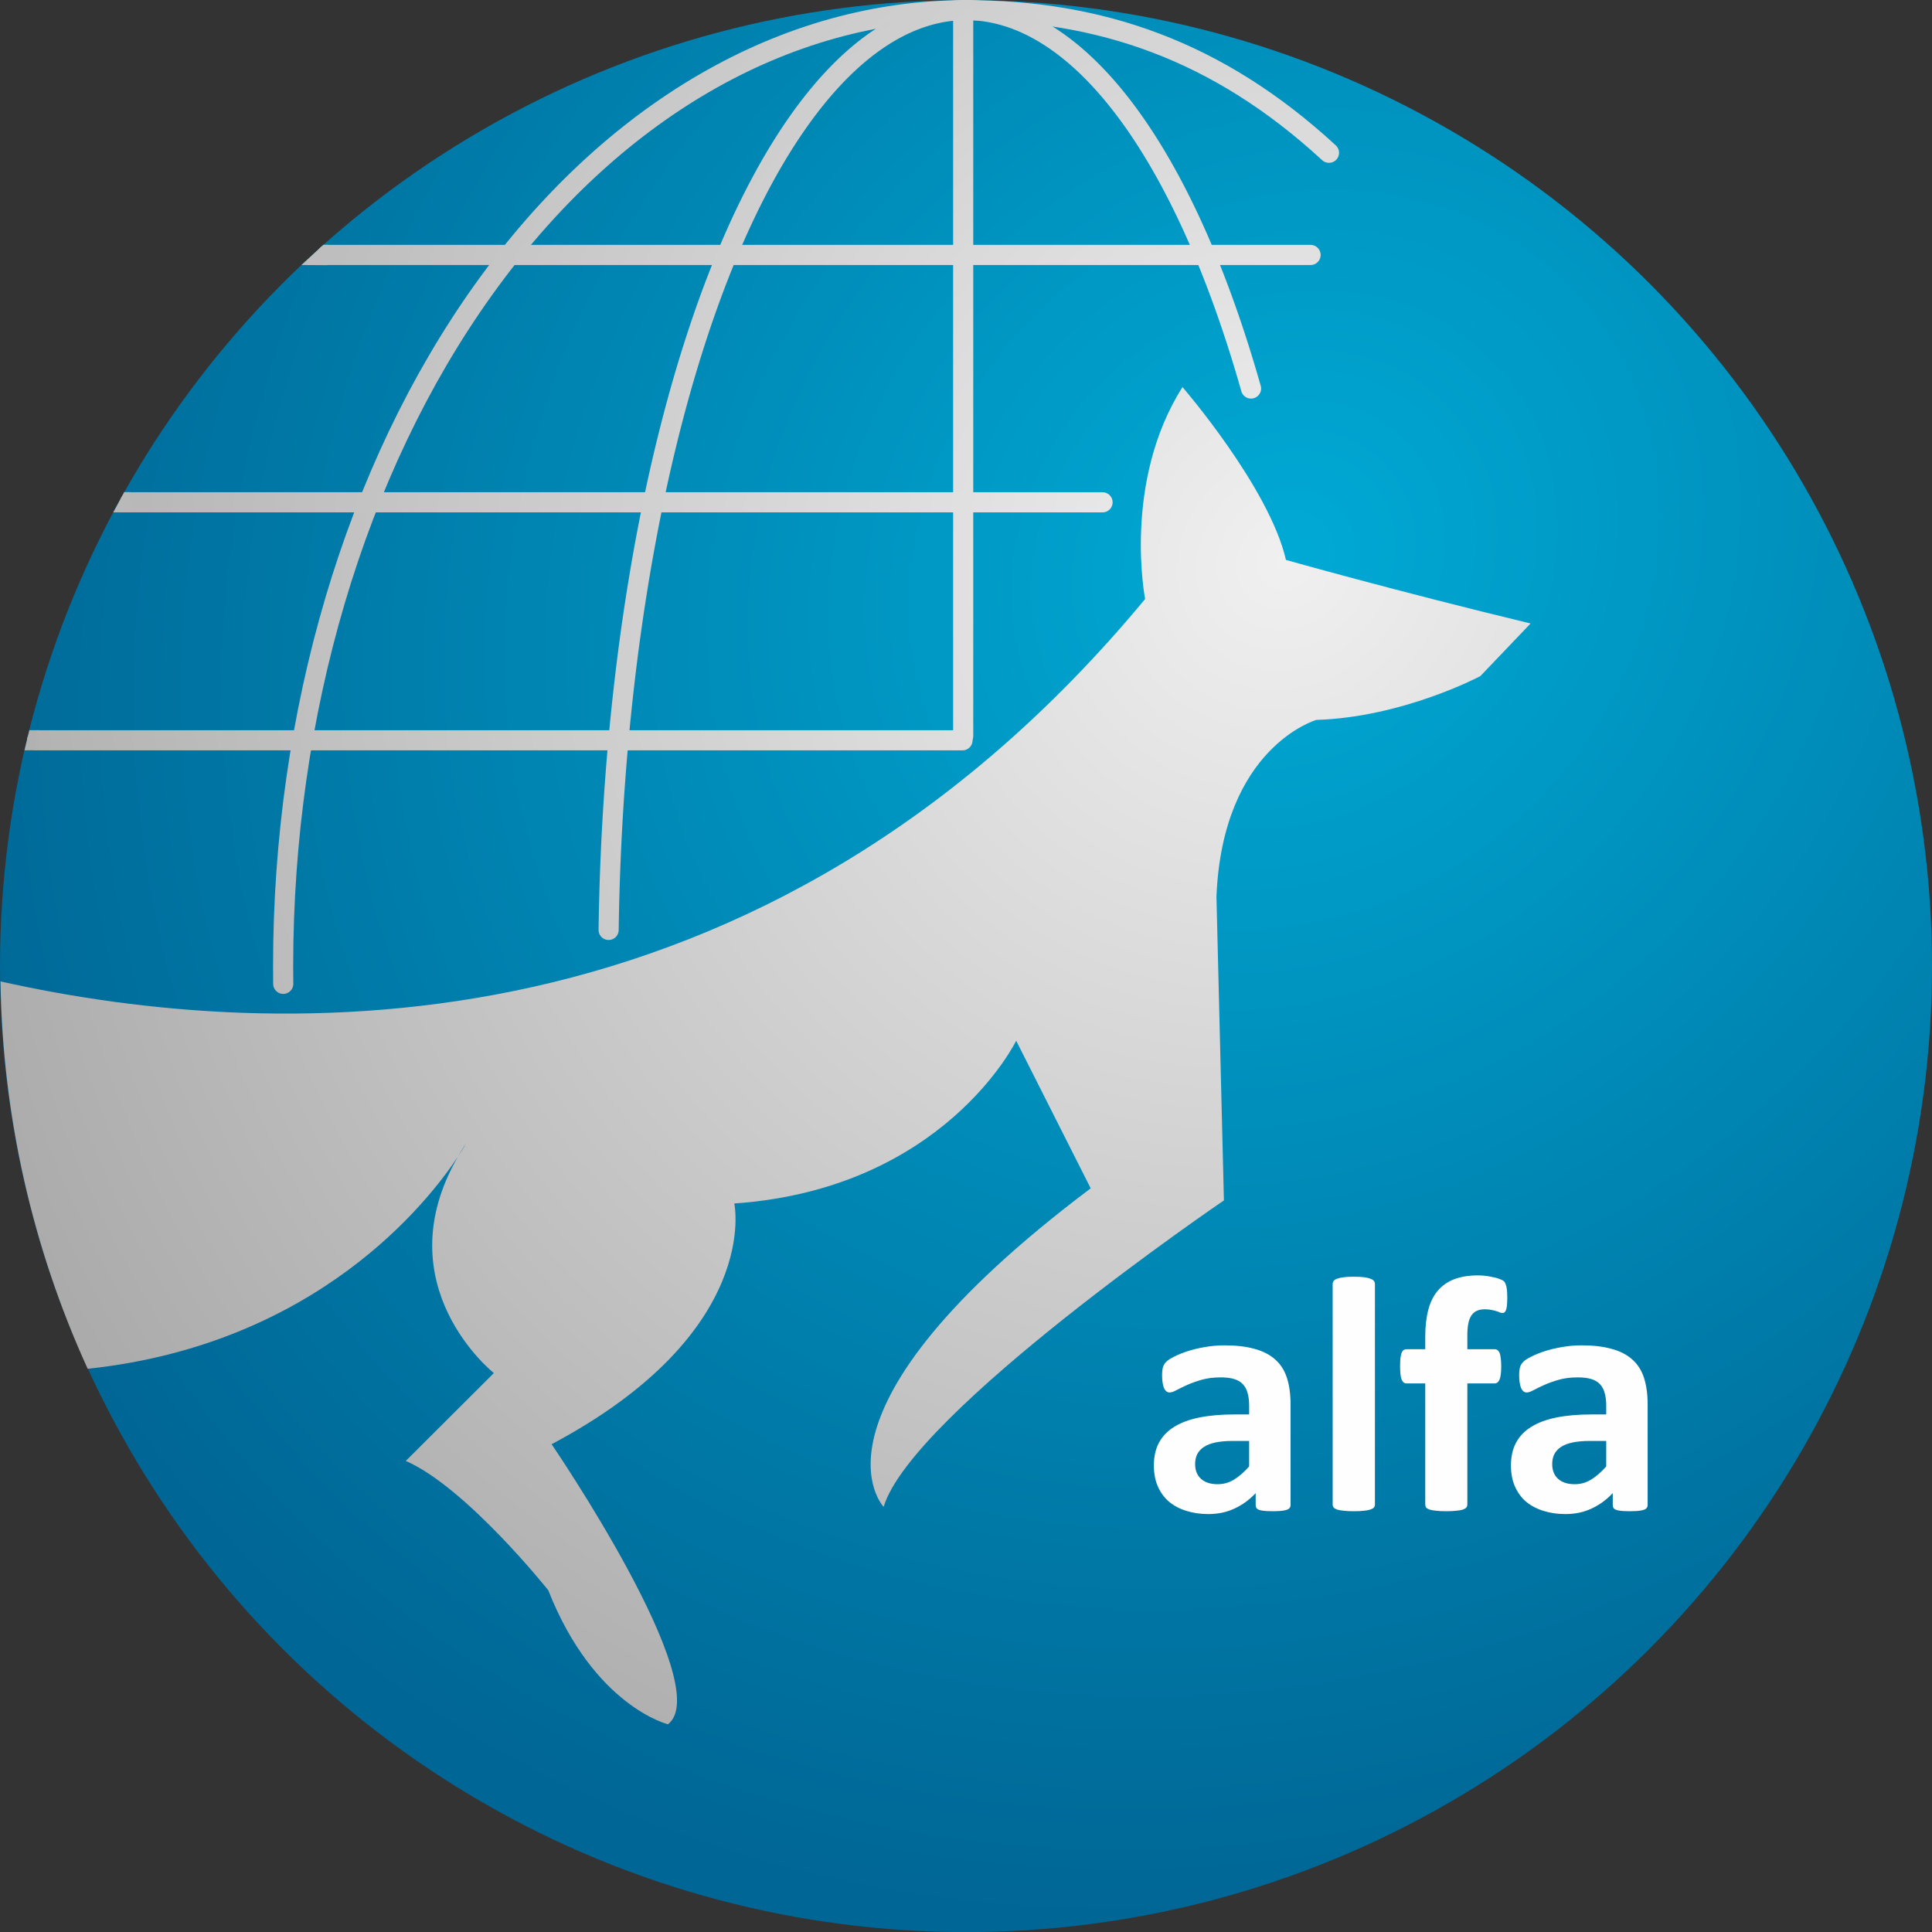 <?xml version="1.0" encoding="UTF-8" standalone="no"?>
<!-- Created with Inkscape (http://www.inkscape.org/) -->

<svg
   width="1015.913mm"
   height="1015.967mm"
   viewBox="0 0 1015.913 1015.967"
   version="1.1"
   id="svg5"
   inkscape:version="1.1.2 (b8e25be833, 2022-02-05)"
   sodipodi:docname="ALFA Logo (Color).svg"
   inkscape:export-filename="C:\Users\donge\Downloads\ALFA Logo (Color).png"
   inkscape:export-xdpi="25.6"
   inkscape:export-ydpi="25.6"
   xmlns:inkscape="http://www.inkscape.org/namespaces/inkscape"
   xmlns:sodipodi="http://sodipodi.sourceforge.net/DTD/sodipodi-0.dtd"
   xmlns:xlink="http://www.w3.org/1999/xlink"
   xmlns="http://www.w3.org/2000/svg"
   xmlns:svg="http://www.w3.org/2000/svg"
   xmlns:rdf="http://www.w3.org/1999/02/22-rdf-syntax-ns#"
   xmlns:cc="http://creativecommons.org/ns#"
   xmlns:dc="http://purl.org/dc/elements/1.1/">
  <rect x="0" y="0" width="1015.913" height="1015.967" fill="#333333" stroke="none"/>
  <title
     id="title857">Air Line Furries Association Logo (Color)</title>
  <sodipodi:namedview
     id="namedview7"
     pagecolor="#ffffff"
     bordercolor="#666666"
     borderopacity="1.0"
     inkscape:pageshadow="2"
     inkscape:pageopacity="0.0"
     inkscape:pagecheckerboard="true"
     inkscape:document-units="mm"
     showgrid="false"
     width="1024mm"
     inkscape:zoom="0.18456058"
     inkscape:cx="2432.8055"
     inkscape:cy="2121.2547"
     inkscape:window-width="2250"
     inkscape:window-height="1430"
     inkscape:window-x="-6"
     inkscape:window-y="-6"
     inkscape:window-maximized="1"
     inkscape:current-layer="layer3"
     fit-margin-top="0"
     fit-margin-left="0"
     fit-margin-right="0"
     fit-margin-bottom="0"
     showguides="true" />
  <defs
     id="defs2">
    <linearGradient
       inkscape:collect="always"
       id="linearGradient4903">
      <stop
         style="stop-color:#f1f0f0;stop-opacity:1;"
         offset="0"
         id="stop4899" />
      <stop
         style="stop-color:#969595;stop-opacity:1"
         offset="1"
         id="stop4901" />
    </linearGradient>
    <linearGradient
       inkscape:collect="always"
       id="linearGradient4337">
      <stop
         style="stop-color:#00aad5;stop-opacity:1;"
         offset="0"
         id="stop4333" />
      <stop
         style="stop-color:#006695;stop-opacity:1"
         offset="1"
         id="stop4335" />
    </linearGradient>
    <radialGradient
       inkscape:collect="always"
       xlink:href="#linearGradient4337"
       id="radialGradient4339"
       cx="939.39"
       cy="406.453"
       fx="939.39"
       fy="406.453"
       r="513.248"
       gradientUnits="userSpaceOnUse"
       gradientTransform="matrix(-1.104,0.994,-0.878,-0.976,2073.221,-236.921)" />
    <radialGradient
       inkscape:collect="always"
       xlink:href="#linearGradient4903"
       id="radialGradient4905"
       cx="2566.576"
       cy="1198.128"
       fx="2566.576"
       fy="1198.128"
       r="1518.025"
       gradientTransform="matrix(-1.728,1.779,-1.614,-1.568,8935.863,-1553.579)"
       gradientUnits="userSpaceOnUse" />
    <radialGradient
       inkscape:collect="always"
       xlink:href="#linearGradient4903"
       id="radialGradient5139"
       cx="2571.66"
       cy="1075.635"
       fx="2571.66"
       fy="1075.635"
       r="658.285"
       gradientTransform="matrix(-1.063,1.061,-1,-0.987,4488.046,-1364.909)"
       gradientUnits="userSpaceOnUse" />
    <radialGradient
       inkscape:collect="always"
       xlink:href="#linearGradient4903"
       id="radialGradient5149"
       cx="2571.66"
       cy="1139.506"
       fx="2571.66"
       fy="1139.506"
       r="1059.224"
       gradientTransform="matrix(-0.679,0.647,-0.613,-0.637,3122.764,-636.349)"
       gradientUnits="userSpaceOnUse" />
    <radialGradient
       inkscape:collect="always"
       xlink:href="#linearGradient4903"
       id="radialGradient5151"
       cx="2571.659"
       cy="766.888"
       fx="2571.659"
       fy="766.888"
       r="20"
       gradientTransform="matrix(-34.582,35.324,-33.509,-32.393,115309.71,-65697.95)"
       gradientUnits="userSpaceOnUse" />
    <radialGradient
       inkscape:collect="always"
       xlink:href="#linearGradient4903"
       id="radialGradient5159"
       cx="679.068"
       cy="8174.354"
       fx="679.068"
       fy="8174.354"
       r="265.894"
       gradientTransform="matrix(-2.653,2.61,-2.472,-2.553,22687.903,19394.875)"
       gradientUnits="userSpaceOnUse" />
    <radialGradient
       inkscape:collect="always"
       xlink:href="#linearGradient4903"
       id="radialGradient5167"
       cx="679.068"
       cy="1746.696"
       fx="679.068"
       fy="1746.696"
       r="261.972"
       gradientTransform="matrix(-2.644,2.699,-2.632,-2.599,7071.046,3007.597)"
       gradientUnits="userSpaceOnUse" />
    <radialGradient
       inkscape:collect="always"
       xlink:href="#linearGradient4903"
       id="radialGradient5175"
       cx="679.068"
       cy="-4083.591"
       fx="679.068"
       fy="-4083.591"
       r="248.653"
       gradientTransform="matrix(-2.846,2.82,-2.748,-2.774,-8609.272,-12944.156)"
       gradientUnits="userSpaceOnUse" />
    <radialGradient
       inkscape:collect="always"
       xlink:href="#linearGradient4903"
       id="radialGradient2730"
       cx="680.418"
       cy="326.641"
       fx="680.418"
       fy="326.641"
       r="3.765"
       gradientTransform="matrix(-180.164,194.156,-179.329,-166.207,181843.34,-77518.021)"
       gradientUnits="userSpaceOnUse" />
    <radialGradient
       inkscape:collect="always"
       xlink:href="#linearGradient4903"
       id="radialGradient3104"
       cx="680.418"
       cy="295.464"
       fx="680.418"
       fy="295.464"
       r="4.651"
       gradientTransform="matrix(-145.077,156.106,-159.708,-148.425,146581.2,-62064.252)"
       gradientUnits="userSpaceOnUse" />
    <radialGradient
       inkscape:collect="always"
       xlink:href="#linearGradient4903"
       id="radialGradient3414"
       cx="680.418"
       cy="348.085"
       fx="680.418"
       fy="348.085"
       r="6.999"
       gradientTransform="matrix(-96.827,103.474,-100.434,-92.494,101522.78,-37910.586)"
       gradientUnits="userSpaceOnUse" />
  </defs>
  <g
     inkscape:label="Circle Color"
     inkscape:groupmode="layer"
     id="layer1"
     style="display:inline"
     transform="translate(-3.941,-5.858)">
    <circle
       style="fill:url(#radialGradient4339);fill-opacity:1;fill-rule:evenodd;stroke:none;stroke-width:10.583;stroke-miterlimit:4;stroke-dasharray:none;stroke-opacity:1"
       id="path43"
       cx="511.898"
       cy="513.869"
       r="507.957" />
  </g>
  <g
     inkscape:groupmode="layer"
     id="g2473"
     inkscape:label="Globe Grid"
     transform="translate(-3.941,-5.858)">
    <path
       id="path2622"
       style="fill:none;fill-opacity:1;fill-rule:evenodd;stroke:url(#radialGradient5149);stroke-width:10.583;stroke-linecap:round;stroke-miterlimit:4;stroke-dasharray:none;stroke-opacity:1"
       d="m 152.881,523.195 c -0.041,-3.091 -0.061,-6.182 -0.061,-9.274 0,-133.323 37.832,-261.186 105.172,-355.46 67.341,-94.274 158.675,-147.236 253.909,-147.236 70.166,2e-6 132.253,20.963 190.864,74.965"
       sodipodi:nodetypes="csssc" />
    <path
       id="path2718"
       style="fill:none;fill-opacity:1;fill-rule:evenodd;stroke:url(#radialGradient5139);stroke-width:10.583;stroke-linecap:round;stroke-miterlimit:4;stroke-dasharray:none;stroke-opacity:1"
       d="M 323.974,494.845 A 188.06,502.598 0 0 1 511.9,11.15 188.06,502.598 0 0 1 661.771,210.145" />
    <path
       id="path2814"
       style="fill:none;fill-opacity:1;stroke:url(#radialGradient5151);stroke-width:10.583;stroke-linecap:round;stroke-linejoin:miter;stroke-miterlimit:4;stroke-dasharray:none;stroke-opacity:1"
       d="M 510.42,11.289 V 392.877" />
    <path
       id="path3086"
       style="fill:none;fill-opacity:1;stroke:url(#radialGradient5167);stroke-width:10.583;stroke-linecap:round;stroke-linejoin:miter;stroke-miterlimit:4;stroke-dasharray:none;stroke-opacity:1"
       d="M 72.416,269.991 H 583.696" />
    <path
       id="path3182"
       style="fill:none;fill-opacity:1;stroke:url(#radialGradient5159);stroke-width:10.583;stroke-linecap:round;stroke-linejoin:miter;stroke-miterlimit:4;stroke-dasharray:none;stroke-opacity:1"
       d="m 175.978,139.922 h 517.107" />
    <path
       id="path2990"
       style="fill:none;fill-opacity:1;stroke:url(#radialGradient5175);stroke-width:10.583;stroke-linecap:round;stroke-linejoin:miter;stroke-miterlimit:4;stroke-dasharray:none;stroke-opacity:1"
       d="M 23.47,395.132 H 510.051" />
  </g>
  <g
     inkscape:groupmode="layer"
     id="layer2"
     inkscape:label="Grid Horizontal Edges"
     transform="translate(-5.292,-5.238)">
    <path
       style="fill:url(#radialGradient2730);fill-opacity:1;stroke:none;stroke-width:0.265px;stroke-linecap:butt;stroke-linejoin:miter;stroke-opacity:1"
       d="m 25.161,399.777 h -6.999 l 2.569,-10.576 h 4.961 z"
       id="path2086" />
    <path
       style="fill:url(#radialGradient3104);fill-opacity:1;stroke:none;stroke-width:0.267px;stroke-linecap:butt;stroke-linejoin:miter;stroke-opacity:1"
       d="m 74.155,274.647 h -9.303 l 5.759,-10.632 h 3.455 z"
       id="path2239"
       sodipodi:nodetypes="ccccc" />
    <path
       style="fill:url(#radialGradient3414);fill-opacity:1;stroke:none;stroke-width:0.268px;stroke-linecap:butt;stroke-linejoin:miter;stroke-opacity:1"
       d="m 177.457,144.677 -13.644,-0.089 11.517,-10.631 h 2.481 z"
       id="path2439"
       sodipodi:nodetypes="ccccc" />
  </g>
  <g
     inkscape:groupmode="layer"
     id="layer3"
     inkscape:label="ALFA Text"
     transform="translate(-3.941,-5.858)">
    <g
       aria-label="alfa"
       id="text3057"
       style="font-size:10.583px;line-height:1.25;fill:#fefefe;stroke-width:0.265">
      <path
         d="m 682.564,797.244 q 0,1.235 -0.882,1.94 -0.882,0.706 -2.822,0.97 -1.852,0.353 -5.556,0.353 -3.969,0 -5.821,-0.353 -1.764,-0.265 -2.558,-0.97 -0.706,-0.706 -0.706,-1.94 v -6.262 q -4.851,5.203 -11.112,8.114 -6.174,2.91 -13.758,2.91 -6.262,0 -11.553,-1.676 -5.203,-1.587 -9.084,-4.762 -3.792,-3.263 -5.909,-8.026 -2.117,-4.762 -2.117,-11.112 0,-6.879 2.646,-11.906 2.734,-5.115 8.026,-8.378 5.38,-3.351 13.317,-4.939 7.937,-1.587 18.433,-1.587 h 7.673 v -4.762 q 0,-3.704 -0.794,-6.438 -0.706,-2.822 -2.469,-4.674 -1.676,-1.852 -4.586,-2.734 -2.822,-0.882 -7.056,-0.882 -5.556,0 -9.966,1.235 -4.322,1.235 -7.673,2.734 -3.351,1.499 -5.644,2.734 -2.205,1.235 -3.616,1.235 -0.97,0 -1.764,-0.617 -0.706,-0.617 -1.235,-1.764 -0.441,-1.147 -0.706,-2.822 -0.265,-1.676 -0.265,-3.704 0,-2.734 0.441,-4.322 0.441,-1.587 1.676,-2.822 1.235,-1.323 4.322,-2.822 3.087,-1.587 7.232,-2.91 4.145,-1.323 8.996,-2.117 4.939,-0.882 10.142,-0.882 9.26,0 15.787,1.852 6.615,1.764 10.848,5.556 4.233,3.704 6.174,9.613 1.94,5.909 1.94,14.023 z m -21.784,-33.69 h -8.467 q -5.38,0 -9.172,0.794 -3.792,0.794 -6.174,2.381 -2.381,1.587 -3.528,3.881 -1.058,2.205 -1.058,5.115 0,4.939 3.087,7.761 3.175,2.822 8.731,2.822 4.674,0 8.555,-2.381 3.969,-2.381 8.026,-6.967 z"
         style="font-weight:bold;font-size:180.622px;font-family:Calibri;-inkscape-font-specification:'Calibri, Bold'"
         id="path857" />
      <path
         d="m 726.925,796.979 q 0,0.882 -0.529,1.587 -0.529,0.617 -1.852,1.058 -1.235,0.441 -3.351,0.617 -2.117,0.265 -5.38,0.265 -3.263,0 -5.38,-0.265 -2.117,-0.176 -3.44,-0.617 -1.235,-0.441 -1.764,-1.058 -0.529,-0.706 -0.529,-1.587 V 681.004 q 0,-0.882 0.529,-1.587 0.529,-0.706 1.764,-1.147 1.323,-0.529 3.44,-0.794 2.117,-0.265 5.38,-0.265 3.263,0 5.38,0.265 2.117,0.265 3.351,0.794 1.323,0.441 1.852,1.147 0.529,0.706 0.529,1.587 z"
         style="font-weight:bold;font-size:180.622px;font-family:Calibri;-inkscape-font-specification:'Calibri, Bold'"
         id="path859" />
      <path
         d="m 796.511,688.324 q 0,2.558 -0.176,4.145 -0.176,1.499 -0.529,2.381 -0.353,0.794 -0.794,1.147 -0.441,0.265 -0.97,0.265 -0.617,0 -1.411,-0.265 -0.706,-0.353 -1.852,-0.706 -1.058,-0.353 -2.558,-0.617 -1.499,-0.353 -3.528,-0.353 -2.381,0 -4.145,0.794 -1.676,0.706 -2.822,2.381 -1.147,1.587 -1.676,4.233 -0.529,2.558 -0.529,6.35 v 7.232 h 14.376 q 0.794,0 1.411,0.441 0.706,0.441 1.147,1.499 0.441,0.97 0.617,2.734 0.265,1.764 0.265,4.322 0,4.851 -0.882,6.967 -0.882,2.028 -2.558,2.028 h -14.376 v 63.676 q 0,0.882 -0.529,1.587 -0.529,0.617 -1.764,1.058 -1.235,0.441 -3.44,0.617 -2.205,0.265 -5.38,0.265 -3.175,0 -5.38,-0.265 -2.117,-0.176 -3.44,-0.617 -1.235,-0.441 -1.764,-1.058 -0.441,-0.706 -0.441,-1.587 v -63.676 h -9.878 q -1.676,0 -2.558,-2.028 -0.794,-2.117 -0.794,-6.967 0,-2.558 0.176,-4.322 0.265,-1.764 0.617,-2.734 0.441,-1.058 1.058,-1.499 0.706,-0.441 1.587,-0.441 h 9.79 v -6.615 q 0,-8.026 1.587,-14.023 1.587,-6.085 4.939,-10.054 3.44,-4.057 8.643,-6.085 5.292,-2.028 12.435,-2.028 3.44,0 6.526,0.617 3.087,0.529 4.851,1.235 1.764,0.617 2.381,1.235 0.617,0.529 0.97,1.676 0.441,1.058 0.617,2.822 0.176,1.676 0.176,4.233 z"
         style="font-weight:bold;font-size:180.622px;font-family:Calibri;-inkscape-font-specification:'Calibri, Bold'"
         id="path861" />
      <path
         d="m 870.329,797.244 q 0,1.235 -0.882,1.94 -0.882,0.706 -2.822,0.97 -1.852,0.353 -5.556,0.353 -3.969,0 -5.821,-0.353 -1.764,-0.265 -2.558,-0.97 -0.706,-0.706 -0.706,-1.94 v -6.262 q -4.851,5.203 -11.112,8.114 -6.174,2.91 -13.758,2.91 -6.262,0 -11.553,-1.676 -5.203,-1.587 -9.084,-4.762 -3.792,-3.263 -5.909,-8.026 -2.117,-4.762 -2.117,-11.112 0,-6.879 2.646,-11.906 2.734,-5.115 8.026,-8.378 5.38,-3.351 13.317,-4.939 7.937,-1.587 18.433,-1.587 h 7.673 v -4.762 q 0,-3.704 -0.794,-6.438 -0.706,-2.822 -2.469,-4.674 -1.676,-1.852 -4.586,-2.734 -2.822,-0.882 -7.056,-0.882 -5.556,0 -9.966,1.235 -4.322,1.235 -7.673,2.734 -3.351,1.499 -5.644,2.734 -2.205,1.235 -3.616,1.235 -0.97,0 -1.764,-0.617 -0.706,-0.617 -1.235,-1.764 -0.441,-1.147 -0.706,-2.822 -0.265,-1.676 -0.265,-3.704 0,-2.734 0.441,-4.322 0.441,-1.587 1.676,-2.822 1.235,-1.323 4.322,-2.822 3.087,-1.587 7.232,-2.91 4.145,-1.323 8.996,-2.117 4.939,-0.882 10.142,-0.882 9.26,0 15.787,1.852 6.615,1.764 10.848,5.556 4.233,3.704 6.174,9.613 1.94,5.909 1.94,14.023 z m -21.784,-33.69 h -8.467 q -5.38,0 -9.172,0.794 -3.792,0.794 -6.174,2.381 -2.381,1.587 -3.528,3.881 -1.058,2.205 -1.058,5.115 0,4.939 3.087,7.761 3.175,2.822 8.731,2.822 4.674,0 8.555,-2.381 3.969,-2.381 8.026,-6.967 z"
         style="font-weight:bold;font-size:180.622px;font-family:Calibri;-inkscape-font-specification:'Calibri, Bold'"
         id="path863" />
    </g>
  </g>
  <g
     inkscape:groupmode="layer"
     id="layer4"
     inkscape:label="Fox"
     transform="translate(-3.941,-5.858)">
    <path
       id="path7548"
       style="fill:url(#radialGradient4905);fill-opacity:1;stroke:none;stroke-width:81.617;stroke-linecap:butt;stroke-linejoin:miter;stroke-miterlimit:4;stroke-dasharray:none;stroke-opacity:1"
       d="m 2361.273,790.213 c -119.665,188.683 -74.139,420.479 -74.139,420.479 -759.636,916.758 -1718.986,882.104 -2271.215,758.844 3.896,265.409 62.787,527.127 172.953,768.623 454.724,-48.28 675.601,-331.484 734.689,-420.947 5.174,-8.987 10.711,-18.054 16.812,-27.24 0,0 -5.557,10.199 -16.812,27.24 -147.449,256.093 71.262,429.445 71.262,429.445 L 820.096,2920.969 c 120.154,52.554 282.648,256.584 282.648,256.584 90.882,230.384 237.611,266.027 237.611,266.027 96.913,-75.39 -230.941,-555.738 -230.941,-555.738 418.053,-222.09 362.5,-477.697 362.5,-477.697 416.631,-29.044 559.365,-322.986 559.365,-322.986 l 147.857,292.945 c -590.87,444.593 -410.871,631.996 -410.871,631.996 56.167,-186.707 675.207,-608.053 675.207,-608.053 l -14.832,-602.67 c 12.121,-297.315 198.21,-350.769 198.21,-350.769 172.35,-5.362 325.399,-86.897 325.399,-86.897 l 99.721,-104.437 v 0 C 2786.042,1195.17 2566.557,1133.174 2566.557,1133.174 2533.607,989.448 2361.273,790.213 2361.273,790.213 Z"
       transform="scale(0.265)"
       sodipodi:nodetypes="cccccccccccccccccccccccc" />
  </g>
</svg>
